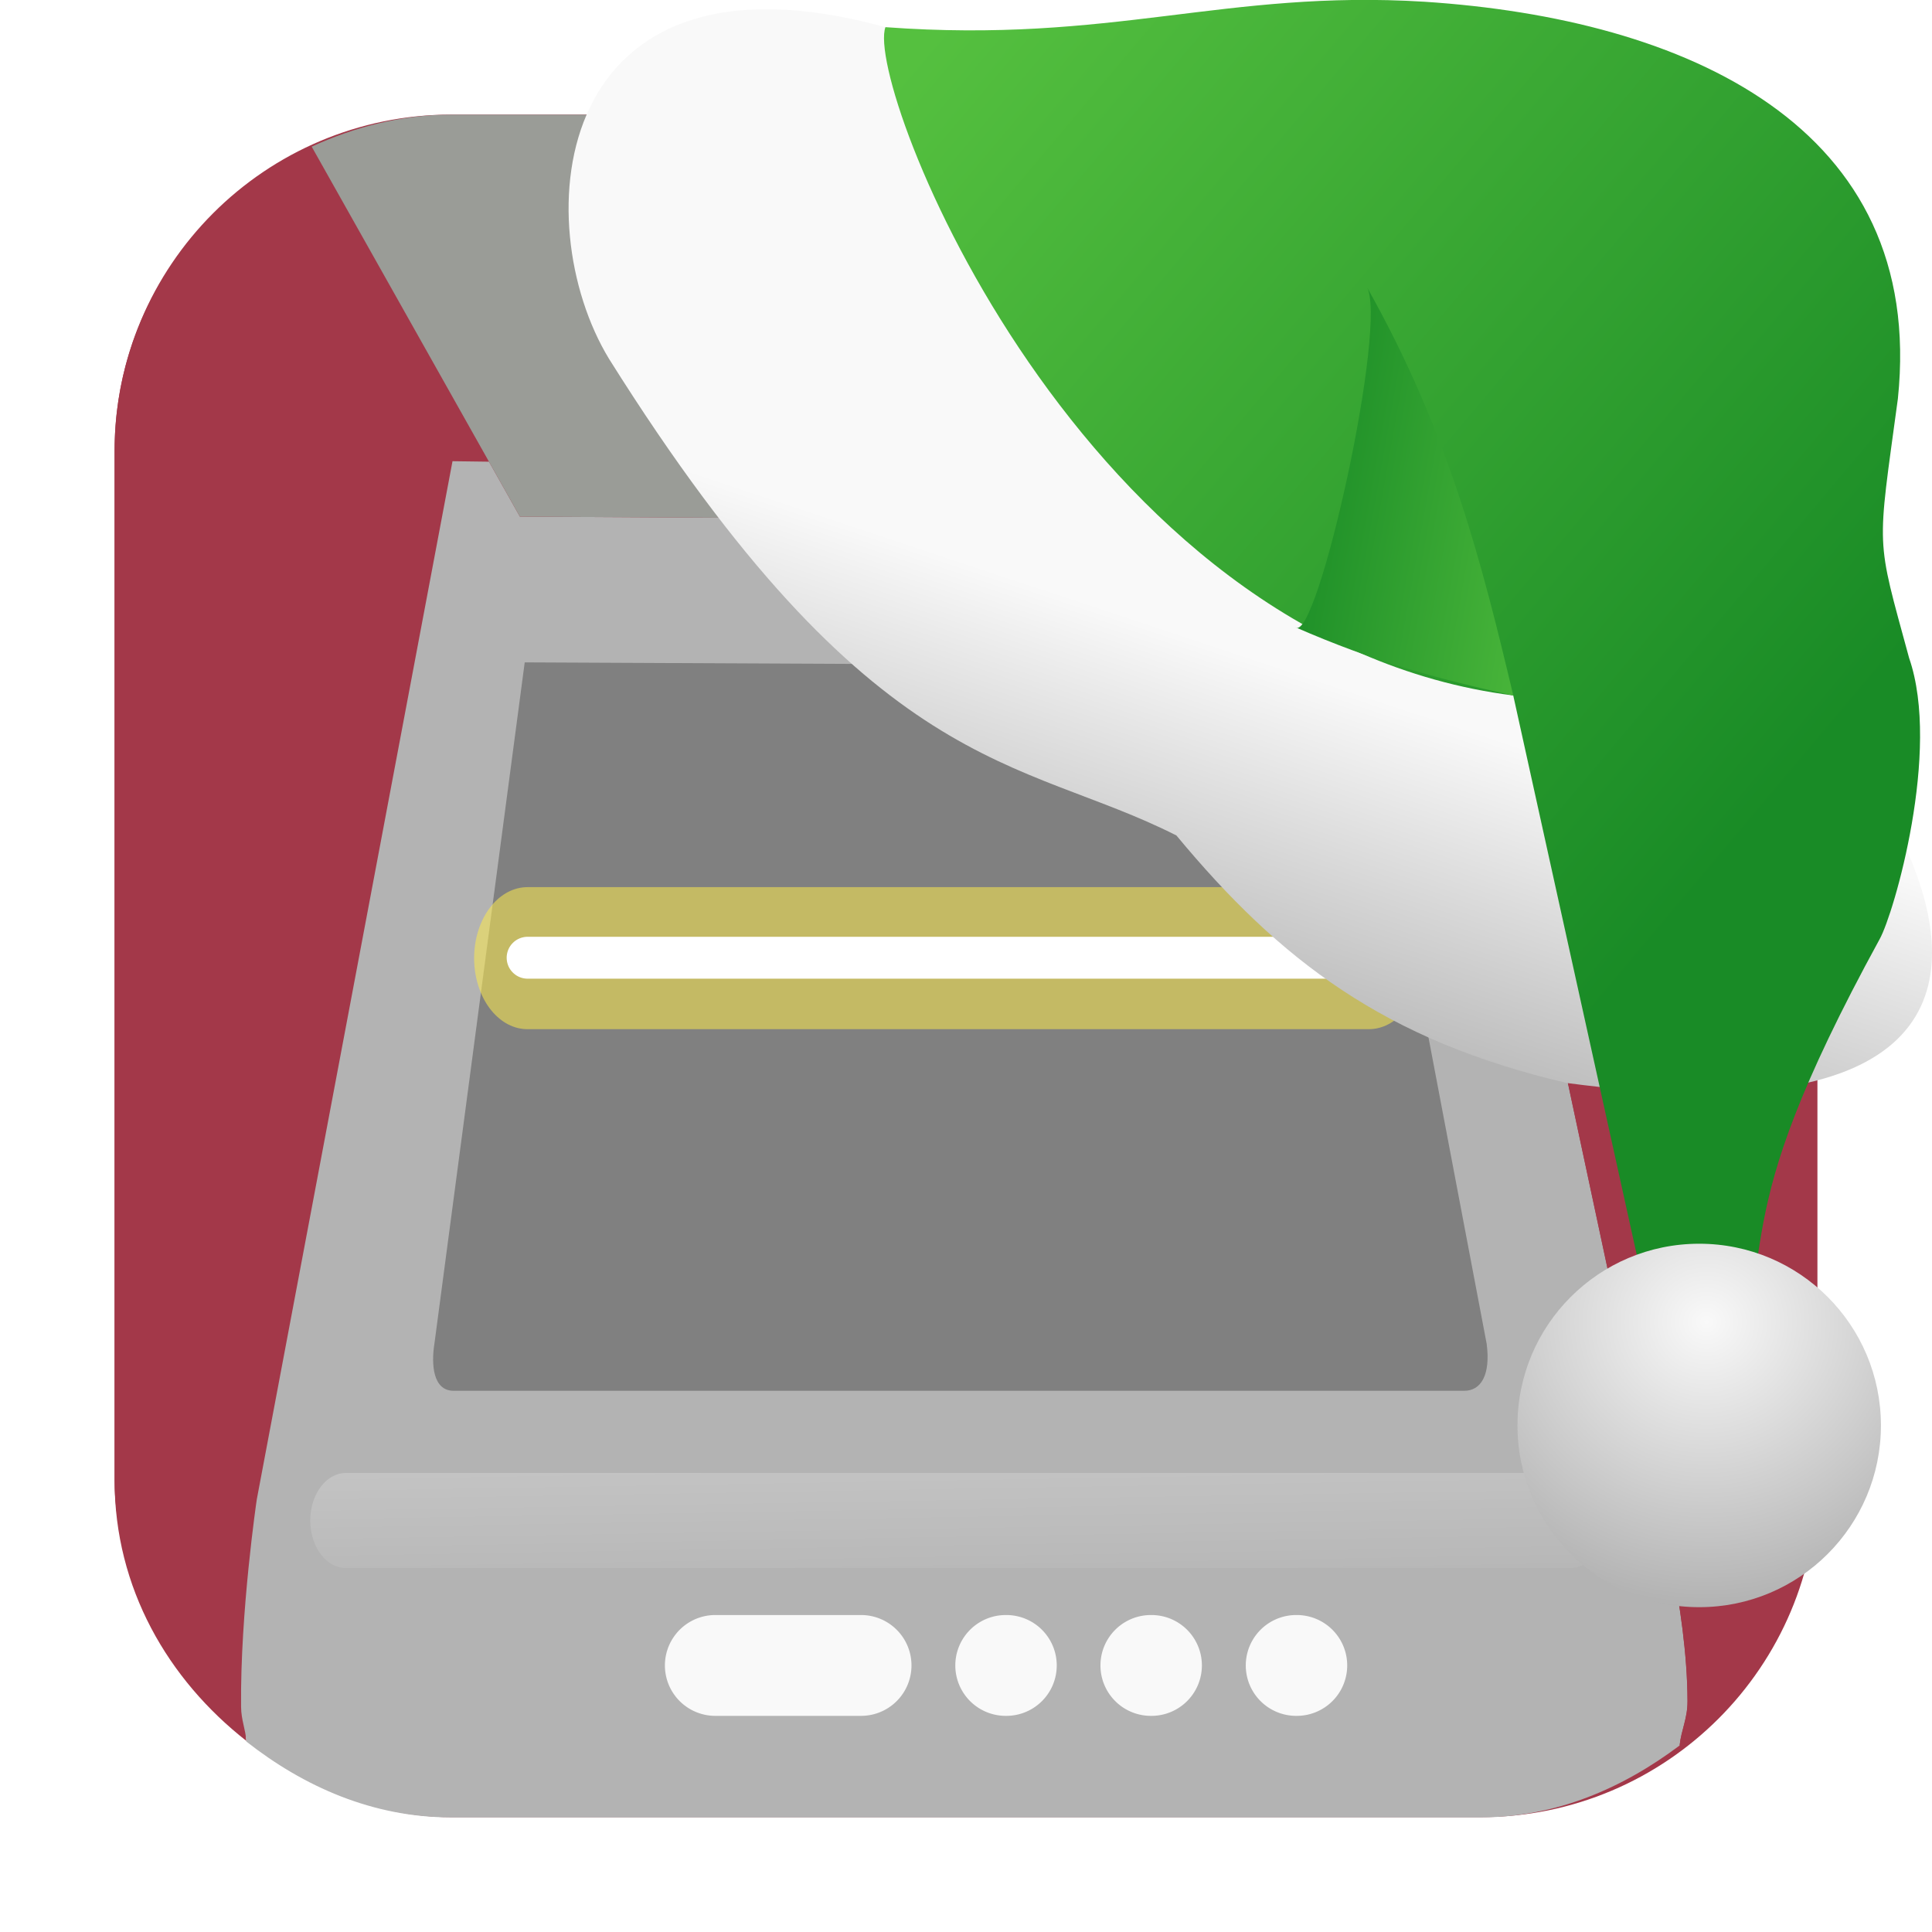 <svg xmlns="http://www.w3.org/2000/svg" xmlns:xlink="http://www.w3.org/1999/xlink" viewBox="0 0 32 32"><defs><filter x="-.056" width="1.111" y="-.495" height="1.99" id="2"><feGaussianBlur stdDeviation=".727"/></filter><filter x="-.053" width="1.106" y="-.958" height="2.916" id="1"><feGaussianBlur stdDeviation=".942"/></filter><linearGradient id="6"><stop stop-color="#55c03f"/><stop offset="1" stop-color="#198b26"/></linearGradient><linearGradient xlink:href="#6" id="7" gradientUnits="userSpaceOnUse" x1="27.558" y1="-133.46" x2="22.09" y2="-134.43"/><linearGradient xlink:href="#6" id="5" gradientUnits="userSpaceOnUse" x1="15.879" y1="-141.91" x2="30.32" y2="-129.74"/><linearGradient id="4"><stop stop-color="#f9f9f9"/><stop offset="1" stop-color="#999"/></linearGradient><linearGradient xlink:href="#4" id="3" gradientUnits="userSpaceOnUse" x1="17.658" y1="-133.51" x2="15.02" y2="-125.58"/><linearGradient id="0" x1="19.973" y1="32.474" x2="20.02" y2="36.19" gradientUnits="userSpaceOnUse"><stop stop-color="#fff"/><stop offset="1" stop-color="#fff" stop-opacity="0"/></linearGradient><radialGradient xlink:href="#4" id="8" cx="-176.59" cy="-120.91" r="3.01" gradientUnits="userSpaceOnUse" gradientTransform="matrix(2.211.057-.055 2.125 412.97 145.84)"/></defs><g fill-rule="evenodd"><g fill="#a33849"><rect width="28.2" height="28.2" x="1.898" y="1.898" rx="5.575"/><path d="m4.082 28.846c-.014-.209-.086-.352-.088-.578-.016-1.571.26-3.432.26-3.432l3.242-17.197.604.008-2.938-5.219c-1.92.879-3.264 2.788-3.264 5.04v17.05c0 1.786.885 3.3 2.184 4.318"/></g><path d="m27.82 28.912c.028-.261.132-.446.131-.734-.004-1.57-.523-3.412-.523-3.412l-3.613-16.914-.375-.006-.477.793-14.352-.082-.512-.91-.604-.008-3.242 17.197c0 0-.276 1.86-.26 3.432.002.226.074.369.088.578.947.743 2.088 1.256 3.391 1.256h17.05c1.26 0 2.363-.49 3.295-1.189" fill="#b3b3b3"/><path d="m26.74 2.363l-3.301 5.482.375.006 3.613 16.914c0 0 .52 1.842.523 3.412.001.288-.103.473-.131.734 1.352-1.015 2.281-2.556 2.281-4.385v-17.05c0-2.299-1.384-4.254-3.361-5.109" fill="#a33849"/><path d="m5.162 2.428l3.449 6.129 14.352.082 3.777-6.275c-.68-.294-1.425-.465-2.215-.465h-17.05c-.832 0-1.603.205-2.311.529" fill="#9a9c97"/><g color="#000"><path d="m8.691 10.971l-1.496 11.287c-.053.336-.027.778.319.778h16.738c.279 0 .439-.265.372-.778l-2.131-11.222z" fill="#808080"/><g stroke-linecap="round"><path d="m4.612 34.19h33.738" transform="matrix(.601 0 0 .801 2.958-2.202)" opacity=".5" stroke-width="1.966" filter="url(#1)" fill="#fff" stroke="url(#0)"/><g stroke-linejoin="round"><path d="m9.613 22.562h23.19" transform="matrix(.601 0 0 .801 2.958-2.202)" stroke-opacity=".553" stroke-width="2.937" filter="url(#2)" fill="none" stroke="#fce94f"/><path d="m8.739 15.863h14.05" stroke-width=".694" fill="#fff" stroke="#fff"/></g></g><g fill="#f9f9f9"><g color-rendering="auto" shape-rendering="auto" color-interpolation-filters="linearRGB" image-rendering="auto" color-interpolation="sRGB"><path d="m11.848 26.75a.835 .835 0 1 0 0 1.67h2.414a.835 .835 0 1 0 0 -1.67z" mix-blend-mode="normal" isolation="auto" white-space="normal" solid-opacity="1" solid-color="#000000" vector-effect="none" shape-padding="0"/><path d="m16.658 26.75a.835 .835 0 1 0 0 1.67h.01a.835 .835 0 1 0 0 -1.67z" mix-blend-mode="normal" isolation="auto" white-space="normal" solid-opacity="1" solid-color="#000000" vector-effect="none" shape-padding="0"/><path d="m19.062 26.75a.835 .835 0 1 0 0 1.67h.01a.835 .835 0 1 0 0 -1.67z" mix-blend-mode="normal" isolation="auto" white-space="normal" solid-opacity="1" solid-color="#000000" vector-effect="none" shape-padding="0"/><path d="m21.469 26.75a.835 .835 0 1 0 0 1.67h.01a.835 .835 0 1 0 0 -1.67z" mix-blend-mode="normal" isolation="auto" white-space="normal" solid-opacity="1" solid-color="#000000" vector-effect="none" shape-padding="0"/></g><path d="m11.799 27.532h2.527" opacity=".369"/></g></g></g><g transform="translate(-.916 143.06)"><path d="m15.583-142.61c-5.577-1.531-5.951 3.24-4.58 5.493 4.381 6.983 6.796 6.577 9.398 7.895 1.712 2.064 3.451 3.4 6.469 4.1 11.69 1.559 3.242-8.417.92-8.649-5.065.012-7.547-6.123-12.206-8.838" fill="url(#3)"/><path d="m15.583-142.61c3.76.276 5.616-.626 8.93-.421 4.319.283 8.307 2.053 7.838 6.574-.347 2.567-.37 2.25.186 4.296.532 1.535-.252 4.232-.487 4.654-2.715 4.963-1.536 4.965-2.656 7.742l-.906-.418-2.508-11.358c-7.177-.909-10.754-10.11-10.398-11.07" fill="url(#5)"/><path d="m22.374-132.67c.362.274 1.553-5.105 1.172-5.653 1.379 2.44 1.919 4.616 2.435 6.783-1.276-.283-2.289-.554-3.607-1.13" fill="url(#7)"/><circle r="3.01" cy="-119.45" cx="29.06" fill="url(#8)"/></g></svg>